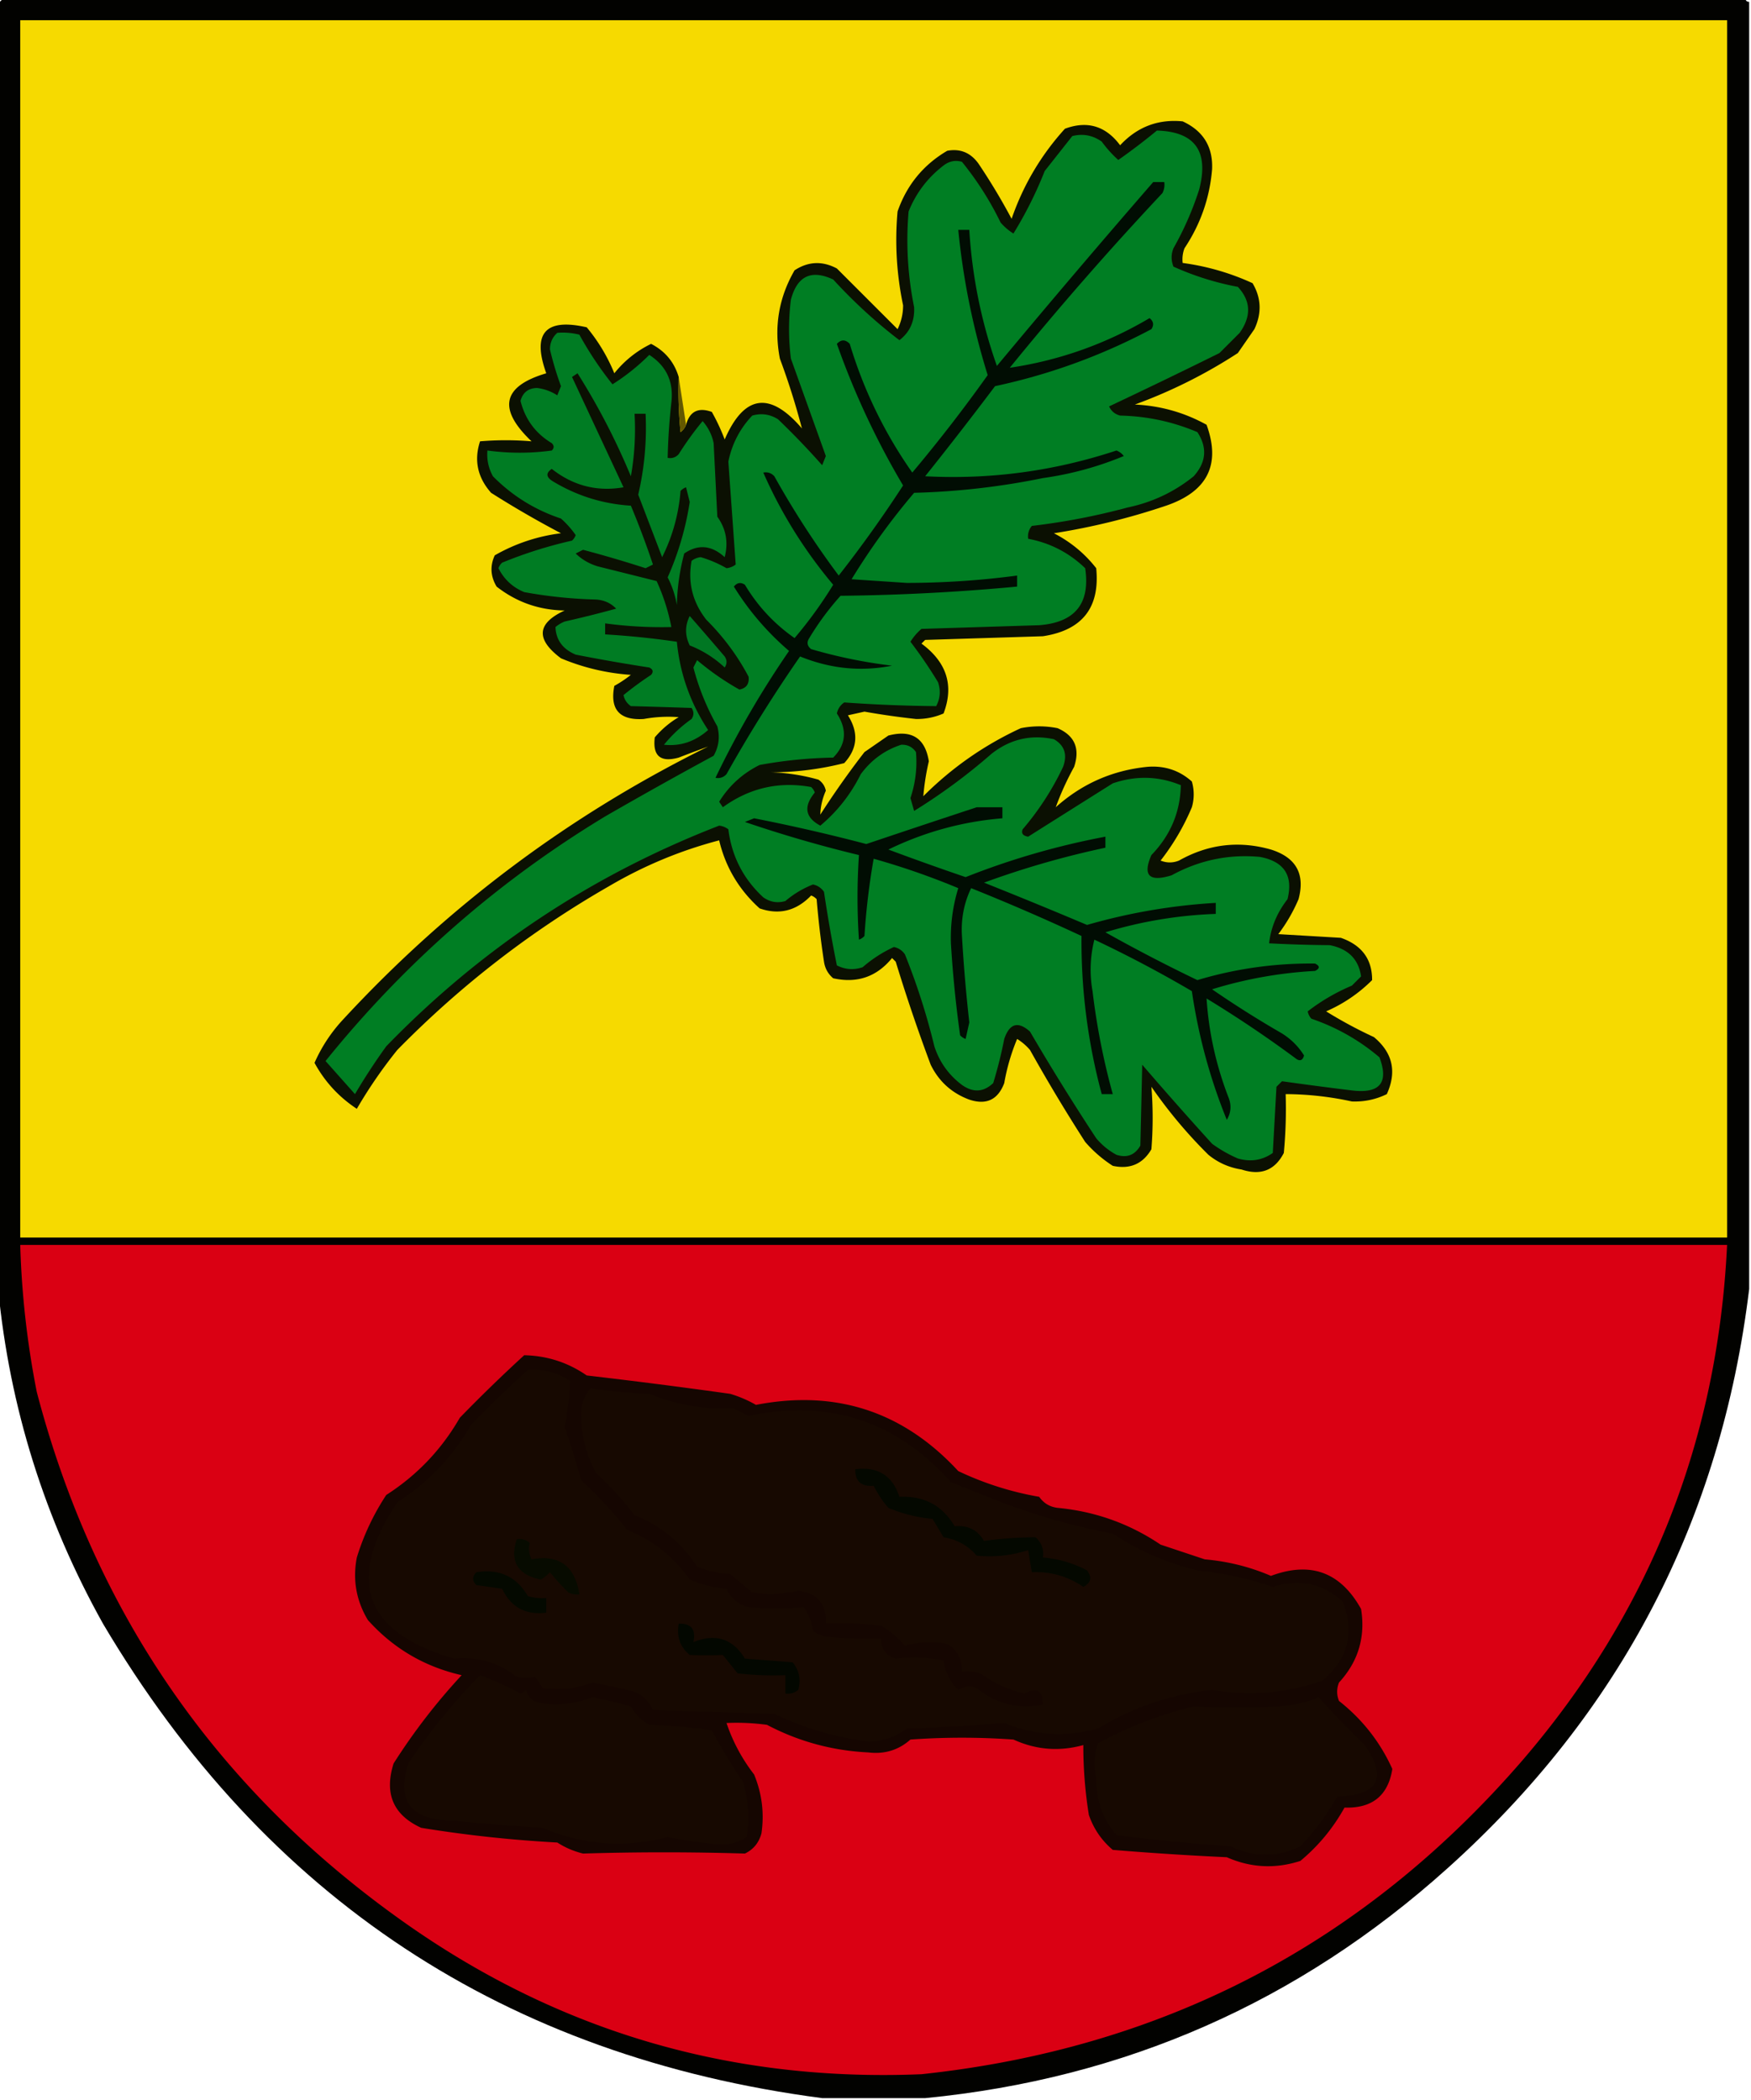 <svg xmlns="http://www.w3.org/2000/svg" width="476" height="571" style="shape-rendering:geometricPrecision;text-rendering:geometricPrecision;image-rendering:optimizeQuality;fill-rule:evenodd;clip-rule:evenodd"><path style="opacity:1" fill="#020200" d="M.5-.5h474c0 .667.333 1 1 1v350c-7.634 62.769-34.967 115.269-82 157.5-40.441 36.385-87.775 57.218-142 62.5h-28c-86.122-11.307-151.29-54.307-195.5-129-15.883-28.475-25.383-58.808-28.5-91V.5c.667 0 1-.333 1-1z"/><path style="opacity:1" fill="#f6da00" d="M5.5 5.5h464v331H5.5V5.5z"/><path style="opacity:1" fill="#0b1002" d="M184.5 102.5a112.97 112.97 0 0 0 .5 15c.717-.544 1.217-1.211 1.5-2 1-3.648 3.334-4.814 7-3.5a53.217 53.217 0 0 1 3.5 7.5c5.295-12.185 12.295-13.185 21-3a196.151 196.151 0 0 0-6-19c-1.638-8.56-.304-16.56 4-24 3.716-2.434 7.549-2.6 11.5-.5L244 89.5a14.378 14.378 0 0 0 1.5-6.5 86.233 86.233 0 0 1-1.5-25.5c2.5-7.185 7-12.685 13.5-16.5 3.525-.658 6.359.509 8.5 3.5a169.357 169.357 0 0 1 9 15c3.169-9.174 8.002-17.34 14.5-24.5 6.082-2.251 11.082-.751 15 4.5 4.643-4.993 10.309-7.16 17-6.5 5.588 2.578 8.255 6.911 8 13-.635 7.78-3.135 14.947-7.5 21.5a8.43 8.43 0 0 0-.5 4 66.587 66.587 0 0 1 19 5.5c2.373 4.006 2.54 8.173.5 12.5l-4.5 6.5a137.415 137.415 0 0 1-28 14c6.963.323 13.463 2.157 19.5 5.5 3.924 10.821.257 18.154-11 22a185.276 185.276 0 0 1-30.5 7.5c4.558 2.352 8.391 5.519 11.5 9.5 1.055 10.706-3.779 16.873-14.5 18.5l-32 1-1 1c6.883 5.077 8.883 11.41 6 19a17.899 17.899 0 0 1-7.5 1.5 205.02 205.02 0 0 1-14-2l-4.5 1c2.97 4.697 2.637 9.03-1 13a81.131 81.131 0 0 1-20 2.5 52.76 52.76 0 0 1 13 2c1.074.739 1.741 1.739 2 3-.951 2.158-1.451 4.325-1.5 6.5a238.932 238.932 0 0 1 12-17l6.5-4.5c6.33-1.649 9.997.684 11 7a65.335 65.335 0 0 0-1.5 9.5c7.749-7.754 16.583-13.921 26.5-18.5a25.238 25.238 0 0 1 10 0c4.645 2.025 6.145 5.525 4.5 10.5-2.019 3.691-3.686 7.358-5 11 7.132-6.4 15.466-10.066 25-11 4.645-.345 8.645.988 12 4a12.494 12.494 0 0 1 0 7 63.31 63.31 0 0 1-8.5 14.5c1.667.667 3.333.667 5 0 7.951-4.479 16.284-5.479 25-3 6.839 2.157 9.339 6.657 7.5 13.5a44.742 44.742 0 0 1-5.5 9.5l17 1c5.694 1.989 8.527 5.822 8.5 11.5a40.256 40.256 0 0 1-12.5 8.5 121.345 121.345 0 0 0 13 7c5.096 4.248 6.263 9.415 3.5 15.5-2.963 1.46-6.13 2.126-9.5 2a85.524 85.524 0 0 0-18-2 128.507 128.507 0 0 1-.5 16c-2.435 4.724-6.269 6.224-11.5 4.5-3.374-.521-6.374-1.854-9-4a129.193 129.193 0 0 1-15.5-18.5c.456 5.63.456 11.296 0 17-2.351 4.011-5.851 5.511-10.5 4.5a34.706 34.706 0 0 1-7.5-6.5 470.395 470.395 0 0 1-15-25 14.972 14.972 0 0 0-3.5-3 56.302 56.302 0 0 0-3.5 12c-1.713 4.538-4.88 6.038-9.5 4.5-4.773-1.774-8.273-4.94-10.5-9.5a481.134 481.134 0 0 1-9.5-28l-1-1c-4.173 5.113-9.506 6.947-16 5.5-1.393-1.171-2.227-2.671-2.5-4.5a245.6 245.6 0 0 1-2-17 3.647 3.647 0 0 0-1.5-1c-4.024 4.182-8.691 5.349-14 3.5-5.61-5.06-9.277-11.227-11-18.5-10.525 2.758-20.525 6.925-30 12.5-21.166 12.156-40.333 26.989-57.5 44.5a128.692 128.692 0 0 0-11 16c-4.882-3.214-8.715-7.381-11.5-12.5a42.157 42.157 0 0 1 7.5-11.5c28.608-31.04 61.774-55.873 99.5-74.5a353.908 353.908 0 0 0-8 3c-4.955 1.376-7.121-.458-6.5-5.5a25.55 25.55 0 0 1 6.5-5.5 37.354 37.354 0 0 0-9.5.5c-6.585.417-9.252-2.583-8-9a32.367 32.367 0 0 0 4.5-3 59.338 59.338 0 0 1-19-4.5c-6.914-5.169-6.581-9.502 1-13-6.934-.105-13.101-2.272-18.5-6.5-1.664-2.789-1.83-5.623-.5-8.5a47.897 47.897 0 0 1 18-6 267.498 267.498 0 0 1-19-11c-3.687-4.172-4.687-8.839-3-14a83.268 83.268 0 0 1 14 0c-9.276-8.804-7.943-14.971 4-18.5-3.922-10.91-.255-15.077 11-12.5a47.694 47.694 0 0 1 7.5 12.5c2.768-3.44 6.101-6.107 10-8 3.792 1.956 6.292 4.956 7.5 9z"/><path style="opacity:.969" fill="#008224" d="M314.5 35.5c10.349.306 14.182 5.64 11.5 16a85.267 85.267 0 0 1-7 16c-.667 1.667-.667 3.333 0 5a76.808 76.808 0 0 0 17.5 5.5c3.541 3.807 3.707 7.974.5 12.5l-5.5 5.5a1752.396 1752.396 0 0 1-30 14.5c.59 1.299 1.59 2.132 3 2.5 7.335.164 14.335 1.664 21 4.5 2.751 4.189 2.417 8.189-1 12-5.265 4.262-11.265 7.095-18 8.5a180.601 180.601 0 0 1-26 5c-.837 1.011-1.17 2.178-1 3.5 5.954 1.116 11.121 3.783 15.5 8 1.424 9.583-2.742 14.749-12.5 15.5l-32 1a14.972 14.972 0 0 0-3 3.5 124.062 124.062 0 0 1 7.5 11c.758 2.269.591 4.436-.5 6.5a399.61 399.61 0 0 1-25-1c-1.074.739-1.741 1.739-2 3 2.853 4.424 2.519 8.424-1 12-6.746.121-13.413.788-20 2-4.628 2.295-8.295 5.629-11 10l1 1.5c7.236-5.247 15.236-7.08 24-5.5.457.414.791.914 1 1.5-3.129 3.789-2.629 6.789 1.5 9 4.604-3.844 8.27-8.511 11-14 2.869-3.883 6.535-6.55 11-8 1.711-.061 3.044.606 4 2 .367 4.246-.133 8.413-1.5 12.5l1 3.5a158.835 158.835 0 0 0 21-15.5c5.057-4.004 10.724-5.338 17-4 2.879 1.666 3.712 4.166 2.5 7.5a75.853 75.853 0 0 1-11 17c-.432 1.1.068 1.767 1.5 2a14905.07 14905.07 0 0 1 23-14.5c6.294-2.157 12.461-1.99 18.5.5-.147 7.306-2.814 13.639-8 19-2.434 5.569-.601 7.403 5.5 5.5 7.545-4.121 15.545-5.787 24-5 6.596 1.249 9.096 5.083 7.5 11.5-2.843 3.665-4.51 7.665-5 12 5.413.286 10.913.453 16.5.5 4.989.988 7.823 3.821 8.5 8.5l-2.5 2.5c-4.357 1.841-8.357 4.174-12 7a3.943 3.943 0 0 0 1 2c6.866 2.347 13.032 5.847 18.5 10.5 2.593 6.922.093 9.922-7.5 9a1070.968 1070.968 0 0 1-19-2.5l-1.5 1.5-1 18c-2.841 2.004-6.007 2.504-9.5 1.5a36.16 36.16 0 0 1-7-4 1047.699 1047.699 0 0 1-19-21.5c-.153 7.28-.319 14.614-.5 22-1.481 2.58-3.648 3.413-6.5 2.5a18.778 18.778 0 0 1-5.5-4.5 643.917 643.917 0 0 1-18-29c-3.229-2.897-5.563-2.23-7 2-.794 4.05-1.794 8.05-3 12-2.627 2.488-5.46 2.655-8.5.5-3.604-2.708-6.104-6.208-7.5-10.5a181.801 181.801 0 0 0-8-25c-.739-1.074-1.739-1.741-3-2a35.44 35.44 0 0 0-8.5 5.5c-2.402.814-4.735.647-7-.5a389.853 389.853 0 0 1-3.5-20c-.739-1.074-1.739-1.741-3-2a26.49 26.49 0 0 0-7.5 4.5c-2.135.635-4.135.301-6-1-5.419-5.004-8.585-11.17-9.5-18.5a4.933 4.933 0 0 0-2.5-1c-34.559 13.396-64.726 33.396-90.5 60a168.7 168.7 0 0 0-8.5 13l-8-9c21.505-26.68 46.838-48.847 76-66.5a1268.346 1268.346 0 0 1 29.5-16.5c1.422-2.53 1.755-5.197 1-8a66.135 66.135 0 0 1-6.5-16l1-2a73.198 73.198 0 0 0 11.5 8c1.885-.362 2.719-1.529 2.5-3.5-3.008-5.689-6.841-10.856-11.5-15.5-3.729-4.774-5.062-10.107-4-16a4.933 4.933 0 0 1 2.5-1 32.894 32.894 0 0 1 7 3 4.933 4.933 0 0 0 2.5-1c-.669-9.339-1.336-18.673-2-28 .989-4.812 3.156-8.979 6.5-12.5 2.471-.706 4.805-.373 7 1 4.21 4.042 8.21 8.208 12 12.5l1-2.5c-3.163-8.82-6.329-17.653-9.5-26.5a64.218 64.218 0 0 1 0-16c1.704-6.451 5.537-8.285 11.5-5.5 5.63 6.14 11.63 11.64 18 16.5 2.853-2.192 4.186-5.192 4-9a91.06 91.06 0 0 1-1.5-26c2.018-5.02 5.185-9.188 9.5-12.5 1.544-1.187 3.211-1.52 5-1A84.87 84.87 0 0 1 272 60.5a14.962 14.962 0 0 0 3.5 3 108.145 108.145 0 0 0 8.5-17l7.5-9.5c2.877-.725 5.543-.225 8 1.5a32.302 32.302 0 0 0 4.5 5 171.005 171.005 0 0 0 10.5-8z"/><path style="opacity:1" fill="#010d03" d="M313.5 49.5h3a4.934 4.934 0 0 1-.5 3 882.178 882.178 0 0 0-41.5 47.5c13.502-2.002 26.169-6.502 38-13.5 1.083.865 1.249 1.865.5 3-13.417 7.14-27.584 12.306-42.5 15.5a1060.497 1060.497 0 0 1-19 24.5c17.727.936 35.06-1.398 52-7a4.457 4.457 0 0 1 2 1.5c-7.023 2.924-14.356 4.924-22 6a199.735 199.735 0 0 1-35 4 185.91 185.91 0 0 0-17 23.5l15 1a228.979 228.979 0 0 0 30-2v3a577.306 577.306 0 0 1-48 2.5 75.404 75.404 0 0 0-8.5 11.5c-.749 1.135-.583 2.135.5 3a134.551 134.551 0 0 0 22 4.5c-8.44 1.681-16.773.848-25-2.5a393.965 393.965 0 0 0-20 32c-.825.886-1.825 1.219-3 1a255.626 255.626 0 0 1 20-34.5c-5.936-5.097-10.936-10.931-15-17.5.865-1.083 1.865-1.249 3-.5 3.468 5.801 7.968 10.634 13.5 14.5a115.476 115.476 0 0 0 10.5-14.5c-7.815-9.3-14.148-19.467-19-30.5 1.175-.219 2.175.114 3 1a241.5 241.5 0 0 0 17.5 27 337.788 337.788 0 0 0 17.5-24.5 217.4 217.4 0 0 1-18-38.5c1.151-1.231 2.317-1.231 3.5 0 3.809 12.616 9.475 24.283 17 35a419.465 419.465 0 0 0 20.5-26.5 198.02 198.02 0 0 1-8-39.5h3a135.216 135.216 0 0 0 7.5 37 3141.091 3141.091 0 0 1 42.5-50z"/><path style="opacity:.969" fill="#008024" d="M151.5 90.5a18.437 18.437 0 0 1 6 .5 95.074 95.074 0 0 0 9 13.5 57.505 57.505 0 0 0 10-8c4.681 3.022 6.681 7.355 6 13a170.334 170.334 0 0 0-1 15c1.175.219 2.175-.114 3-1a86.097 86.097 0 0 1 6.5-9 12.804 12.804 0 0 1 3 6l1 20c2.374 3.301 3.04 6.967 2 11-3.553-3.257-7.22-3.59-11-1a59.857 59.857 0 0 0-2 14 25.807 25.807 0 0 0-2.5-7.5 80.414 80.414 0 0 0 6-20.5l-1-4a3.647 3.647 0 0 0-1.5 1c-.515 6.351-2.182 12.351-5 18-2.17-5.672-4.336-11.338-6.5-17a80.091 80.091 0 0 0 2-22h-3a73.133 73.133 0 0 1-1 17 185.291 185.291 0 0 0-14.5-28l-1.5 1c4.65 9.969 9.317 19.969 14 30-7.186 1.245-13.686-.422-19.5-5-1.726 1.148-1.559 2.315.5 3.5 6.466 3.867 13.466 6.033 21 6.5a229.998 229.998 0 0 1 6 16l-2 1a321.666 321.666 0 0 0-17-5l-2 1c1.653 1.621 3.653 2.788 6 3.5l16 4a54.64 54.64 0 0 1 4 12.5c-6.036.14-12.036-.193-18-1v3a225.838 225.838 0 0 1 19.5 2c.837 8.681 3.67 16.681 8.5 24-3.574 3.145-7.574 4.478-12 4a37.424 37.424 0 0 1 7.5-7c.667-1 .667-2 0-3a1988.51 1988.51 0 0 0-16.5-.5c-1.074-.739-1.741-1.739-2-3a89.551 89.551 0 0 1 7.5-5.5c.688-.832.521-1.498-.5-2a488.686 488.686 0 0 1-20-3.5c-3.517-1.484-5.351-3.984-5.5-7.5a9.454 9.454 0 0 1 2.5-1.5 313.527 313.527 0 0 0 14-3.5c-1.559-1.631-3.559-2.464-6-2.5a124.591 124.591 0 0 1-19-2c-3.138-1.305-5.471-3.471-7-6.5a3.647 3.647 0 0 1 1-1.5 118.959 118.959 0 0 1 19-6 3.647 3.647 0 0 0 1-1.5 25.513 25.513 0 0 0-4-4.5c-7.098-2.363-13.265-6.196-18.5-11.5-1.202-2.177-1.702-4.511-1.5-7 5.907.794 11.741.794 17.5 0 .667-.667.667-1.333 0-2-4.411-2.651-7.245-6.485-8.5-11.5.624-2.291 2.124-3.457 4.5-3.5 1.984.241 3.817.908 5.5 2l1-2.5a86.625 86.625 0 0 1-3-10c.019-1.833.685-3.333 2-4.5z"/><path style="opacity:.992" fill="#625701" d="m184.5 102.5 2 13c-.283.789-.783 1.456-1.5 2a112.97 112.97 0 0 1-.5-15z"/><path style="opacity:.969" fill="#007b25" d="M187.5 167.5c3.149 3.595 6.316 7.262 9.5 11 .667 1 .667 2 0 3a29.509 29.509 0 0 0-9.5-6c-1.324-2.698-1.324-5.364 0-8z"/><path style="opacity:1" fill="#010d03" d="M265.5 219.5h7v3c-10.853.895-21.186 3.728-31 8.5a770.048 770.048 0 0 0 21 7.5 206.465 206.465 0 0 1 38-11v3a242.426 242.426 0 0 0-33 9.5c9.379 3.737 18.713 7.57 28 11.5a159.536 159.536 0 0 1 35-6v3a117.074 117.074 0 0 0-30 5 445.139 445.139 0 0 0 25 13 106.749 106.749 0 0 1 32-4.5c1.333.667 1.333 1.333 0 2-9.615.531-18.949 2.198-28 5a279.412 279.412 0 0 0 19 12c2.493 1.566 4.493 3.566 6 6-.35 1.257-1.017 1.591-2 1a321.017 321.017 0 0 0-24.5-16.5c.598 9.226 2.598 18.226 6 27 .808 2.079.641 4.079-.5 6-4.554-11.209-7.72-22.875-9.5-35a333.814 333.814 0 0 0-26.5-14 33.225 33.225 0 0 0-.5 14 189.058 189.058 0 0 0 5.5 28h-3a159.456 159.456 0 0 1-5.5-43 595.377 595.377 0 0 0-30-13c-1.949 4.048-2.782 8.381-2.5 13a438.986 438.986 0 0 0 2 23.5l-1 4.5a3.647 3.647 0 0 1-1.5-1 319.704 319.704 0 0 1-2.5-25 45.808 45.808 0 0 1 2-15 201.568 201.568 0 0 0-23-8 189.645 189.645 0 0 0-2.5 21 3.647 3.647 0 0 1-1.5 1 171.389 171.389 0 0 1 0-23 349.635 349.635 0 0 1-31-9l2.5-1a499.209 499.209 0 0 1 30.5 7 5461.493 5461.493 0 0 1 30-10z"/><path style="opacity:.992" fill="#db0014" d="M5.5 338.5h464c-2.54 53.144-21.04 99.811-55.5 140-43.131 49.984-97.631 78.484-163.5 85.5-52.755 2.189-100.422-12.144-143-43-49.472-35.743-81.972-83.243-97.5-142.5a242.22 242.22 0 0 1-4.5-40z"/><path style="opacity:.939" fill="#090700" d="M142.5 368.5c6.227.131 11.894 1.965 17 5.5a1637.563 1637.563 0 0 1 39 5 32.5 32.5 0 0 1 7 3c21.702-4.21 40.035 1.79 55 18a84.663 84.663 0 0 0 22 7c1.216 1.74 2.882 2.74 5 3 10.211.959 19.544 4.292 28 10l12 4c6.31.546 12.31 2.046 18 4.5 10.762-4.024 18.929-1.024 24.5 9 1.232 7.637-.768 14.304-6 20-.667 1.667-.667 3.333 0 5 6.374 5.031 11.207 11.198 14.5 18.5-1.148 7.249-5.481 10.749-13 10.5-3.117 5.612-7.117 10.445-12 14.5-6.807 2.21-13.473 1.877-20-1a869.957 869.957 0 0 1-31-2c-3.031-2.559-5.198-5.726-6.5-9.5a118.124 118.124 0 0 1-1.5-19c-6.541 1.81-12.874 1.31-19-1.5a196.152 196.152 0 0 0-28 0c-3.243 2.878-7.076 4.045-11.5 3.5-9.759-.482-18.926-2.982-27.5-7.5a60.931 60.931 0 0 0-11-.5c1.691 5.047 4.191 9.713 7.5 14 2.129 5.162 2.796 10.495 2 16-.685 2.557-2.185 4.391-4.5 5.5a723.635 723.635 0 0 0-44 0 22.725 22.725 0 0 1-7-3 345.296 345.296 0 0 1-37-4c-7.595-3.473-10.095-9.306-7.5-17.5a166.626 166.626 0 0 1 18.5-24c-10.109-2.303-18.609-7.303-25.5-15-3.162-5.277-4.162-10.943-3-17a66.138 66.138 0 0 1 8-17c8.381-5.381 15.048-12.381 20-21a416.662 416.662 0 0 1 17.5-17z"/><path style="opacity:.012" fill="#a9fe00" d="M143.5 372.5c4.194-.323 8.027.677 11.5 3a94.549 94.549 0 0 1-1.5 12.5 270.795 270.795 0 0 1 4.5 14.5 120.62 120.62 0 0 1 12.5 13.5c6.964 2.79 12.631 7.29 17 13.5a32.357 32.357 0 0 0 10 2.5c1.18 2.598 3.18 4.264 6 5a89.869 89.869 0 0 0 15 0 14.293 14.293 0 0 1 2.5 6.5 11.333 11.333 0 0 0 3.5 1.5c4.989.499 9.989.666 15 .5-.048 2.792 1.285 4.625 4 5.5a40.486 40.486 0 0 1 13 .5c.448 3.182 1.782 5.849 4 8 1.598-.985 3.265-1.151 5-.5 5.353 4.338 11.353 5.838 18 4.5.028-3.819-1.638-4.819-5-3a32.818 32.818 0 0 1-12-5.5 12.93 12.93 0 0 0-5-.5c.065-3.346-1.268-5.846-4-7.5a24.967 24.967 0 0 0-11.5.5 26.217 26.217 0 0 0-6.5-5.5 112.97 112.97 0 0 0-15-.5c.202-5.295-2.298-8.295-7.5-9a31.7 31.7 0 0 1-12.5.5l-6-5a29.927 29.927 0 0 1-9-2c-4.162-6.495-9.828-11.162-17-14a85.365 85.365 0 0 0-10.5-11.5c-2.866-5.368-4.199-11.035-4-17 .233-2.28 1.066-4.28 2.5-6a148.73 148.73 0 0 0 16 1.5c7.344 2.96 15.01 4.294 23 4l4 2c21.837-4.61 40.171 1.39 55 18l10 4a176.855 176.855 0 0 0 34 10c7.054 4.687 14.721 8.02 23 10a92.798 92.798 0 0 1 20.5 4.5c7.204-2.322 13.538-.989 19 4 3.335 8.352 1.502 15.519-5.5 21.5-9.763 3.402-19.763 4.236-30 2.5-11.085 1.195-21.419 4.695-31 10.5-8.762 2.393-17.262 1.893-25.5-1.5a507.024 507.024 0 0 1-26.5 1.5c-3.077 2.359-6.577 3.526-10.5 3.5-8.96-1.1-17.46-3.6-25.5-7.5l-33-1c-1-2.333-2.667-4-5-5a195.023 195.023 0 0 0-11.5-2.5c-4.346 1.689-8.846 2.189-13.5 1.5l-2-3a21.438 21.438 0 0 1-5 0c-4.905-3.918-10.571-5.585-17-5-24.46-7.091-29.627-21.258-15.5-42.5 8.381-5.381 15.048-12.381 20-21a324.97 324.97 0 0 1 15.5-15z"/><path style="opacity:.905" fill="#030800" d="M232.5 399.5c6.113-.781 10.113 1.719 12 7.5 6.722-.302 11.722 2.364 15 8 3.637-.316 6.304 1.018 8 4 4.622-.652 9.289-.985 14-1 1.655 1.444 2.322 3.278 2 5.5a30.84 30.84 0 0 1 12 3.5c1.43 1.88 1.096 3.38-1 4.5-4.188-2.882-8.855-4.215-14-4l-1-6a34.353 34.353 0 0 1-14 1.5c-2.337-2.742-5.337-4.409-9-5l-3-5a39.65 39.65 0 0 1-12-3 28.834 28.834 0 0 1-4-6c-3.401.266-5.067-1.234-5-4.5z"/><path style="opacity:.881" fill="#050c00" d="M140.5 418.5c1.322-.17 2.489.163 3.5 1-.379 1.575-.212 3.075.5 4.5 7.466-1.39 11.8 1.776 13 9.5a4.934 4.934 0 0 1-3-.5 71.1 71.1 0 0 1-5-5.5 9.258 9.258 0 0 1-2.5 2c-6.319-1.312-8.485-4.979-6.5-11z"/><path style="opacity:.902" fill="#030900" d="M129.5 427.5c6.241-.985 10.907 1.181 14 6.5a12.93 12.93 0 0 0 5 .5v4c-5.581.71-9.581-1.456-12-6.5l-7-1c-1.184-1.145-1.184-2.312 0-3.5z"/><path style="opacity:.894" fill="#020700" d="M184.5 441.5c3.41-.116 4.744 1.55 4 5 6.043-2.434 10.71-.934 14 4.5l13 1c1.782 2.243 2.282 4.743 1.5 7.5-1.011.837-2.178 1.17-3.5 1v-5a84.902 84.902 0 0 1-13-.5l-4-5c-2.986.128-5.986.128-9 0-2.624-2.153-3.624-4.987-3-8.5z"/><path style="opacity:.012" fill="#a9fe00" d="M130.5 455.5a80.908 80.908 0 0 1 11 5 3.647 3.647 0 0 0 1.5-1c.5 1.833 1.667 3 3.5 3.5 4.977.852 9.81.352 14.5-1.5 3.539.673 7.039 1.506 10.5 2.5 1.228 2.14 2.895 3.807 5 5 5.696.17 11.362.67 17 1.5 2.582 4.833 5.415 9.5 8.5 14a35.063 35.063 0 0 1 1 15c-2.247 1.48-4.747 2.147-7.5 2a118.046 118.046 0 0 1-14-2c-11.617 3.05-22.95 2.217-34-2.5a735.908 735.908 0 0 1-25-2c-10.895-.203-14.728-5.37-11.5-15.5a167.953 167.953 0 0 1 19.5-24zM358.5 461.5a226.946 226.946 0 0 0 12.5 13c6.213 9 3.713 13.667-7.5 14a65.91 65.91 0 0 1-10 13.5c-6.26 3.101-12.593 3.101-19 0a526.88 526.88 0 0 1-31-3c-3.735-4.409-5.568-9.576-5.5-15.5-.784-3.26-.617-6.427.5-9.5a108.138 108.138 0 0 1 26-10c7.652.309 15.319.309 23 0 3.93-.242 7.597-1.075 11-2.5z"/></svg>